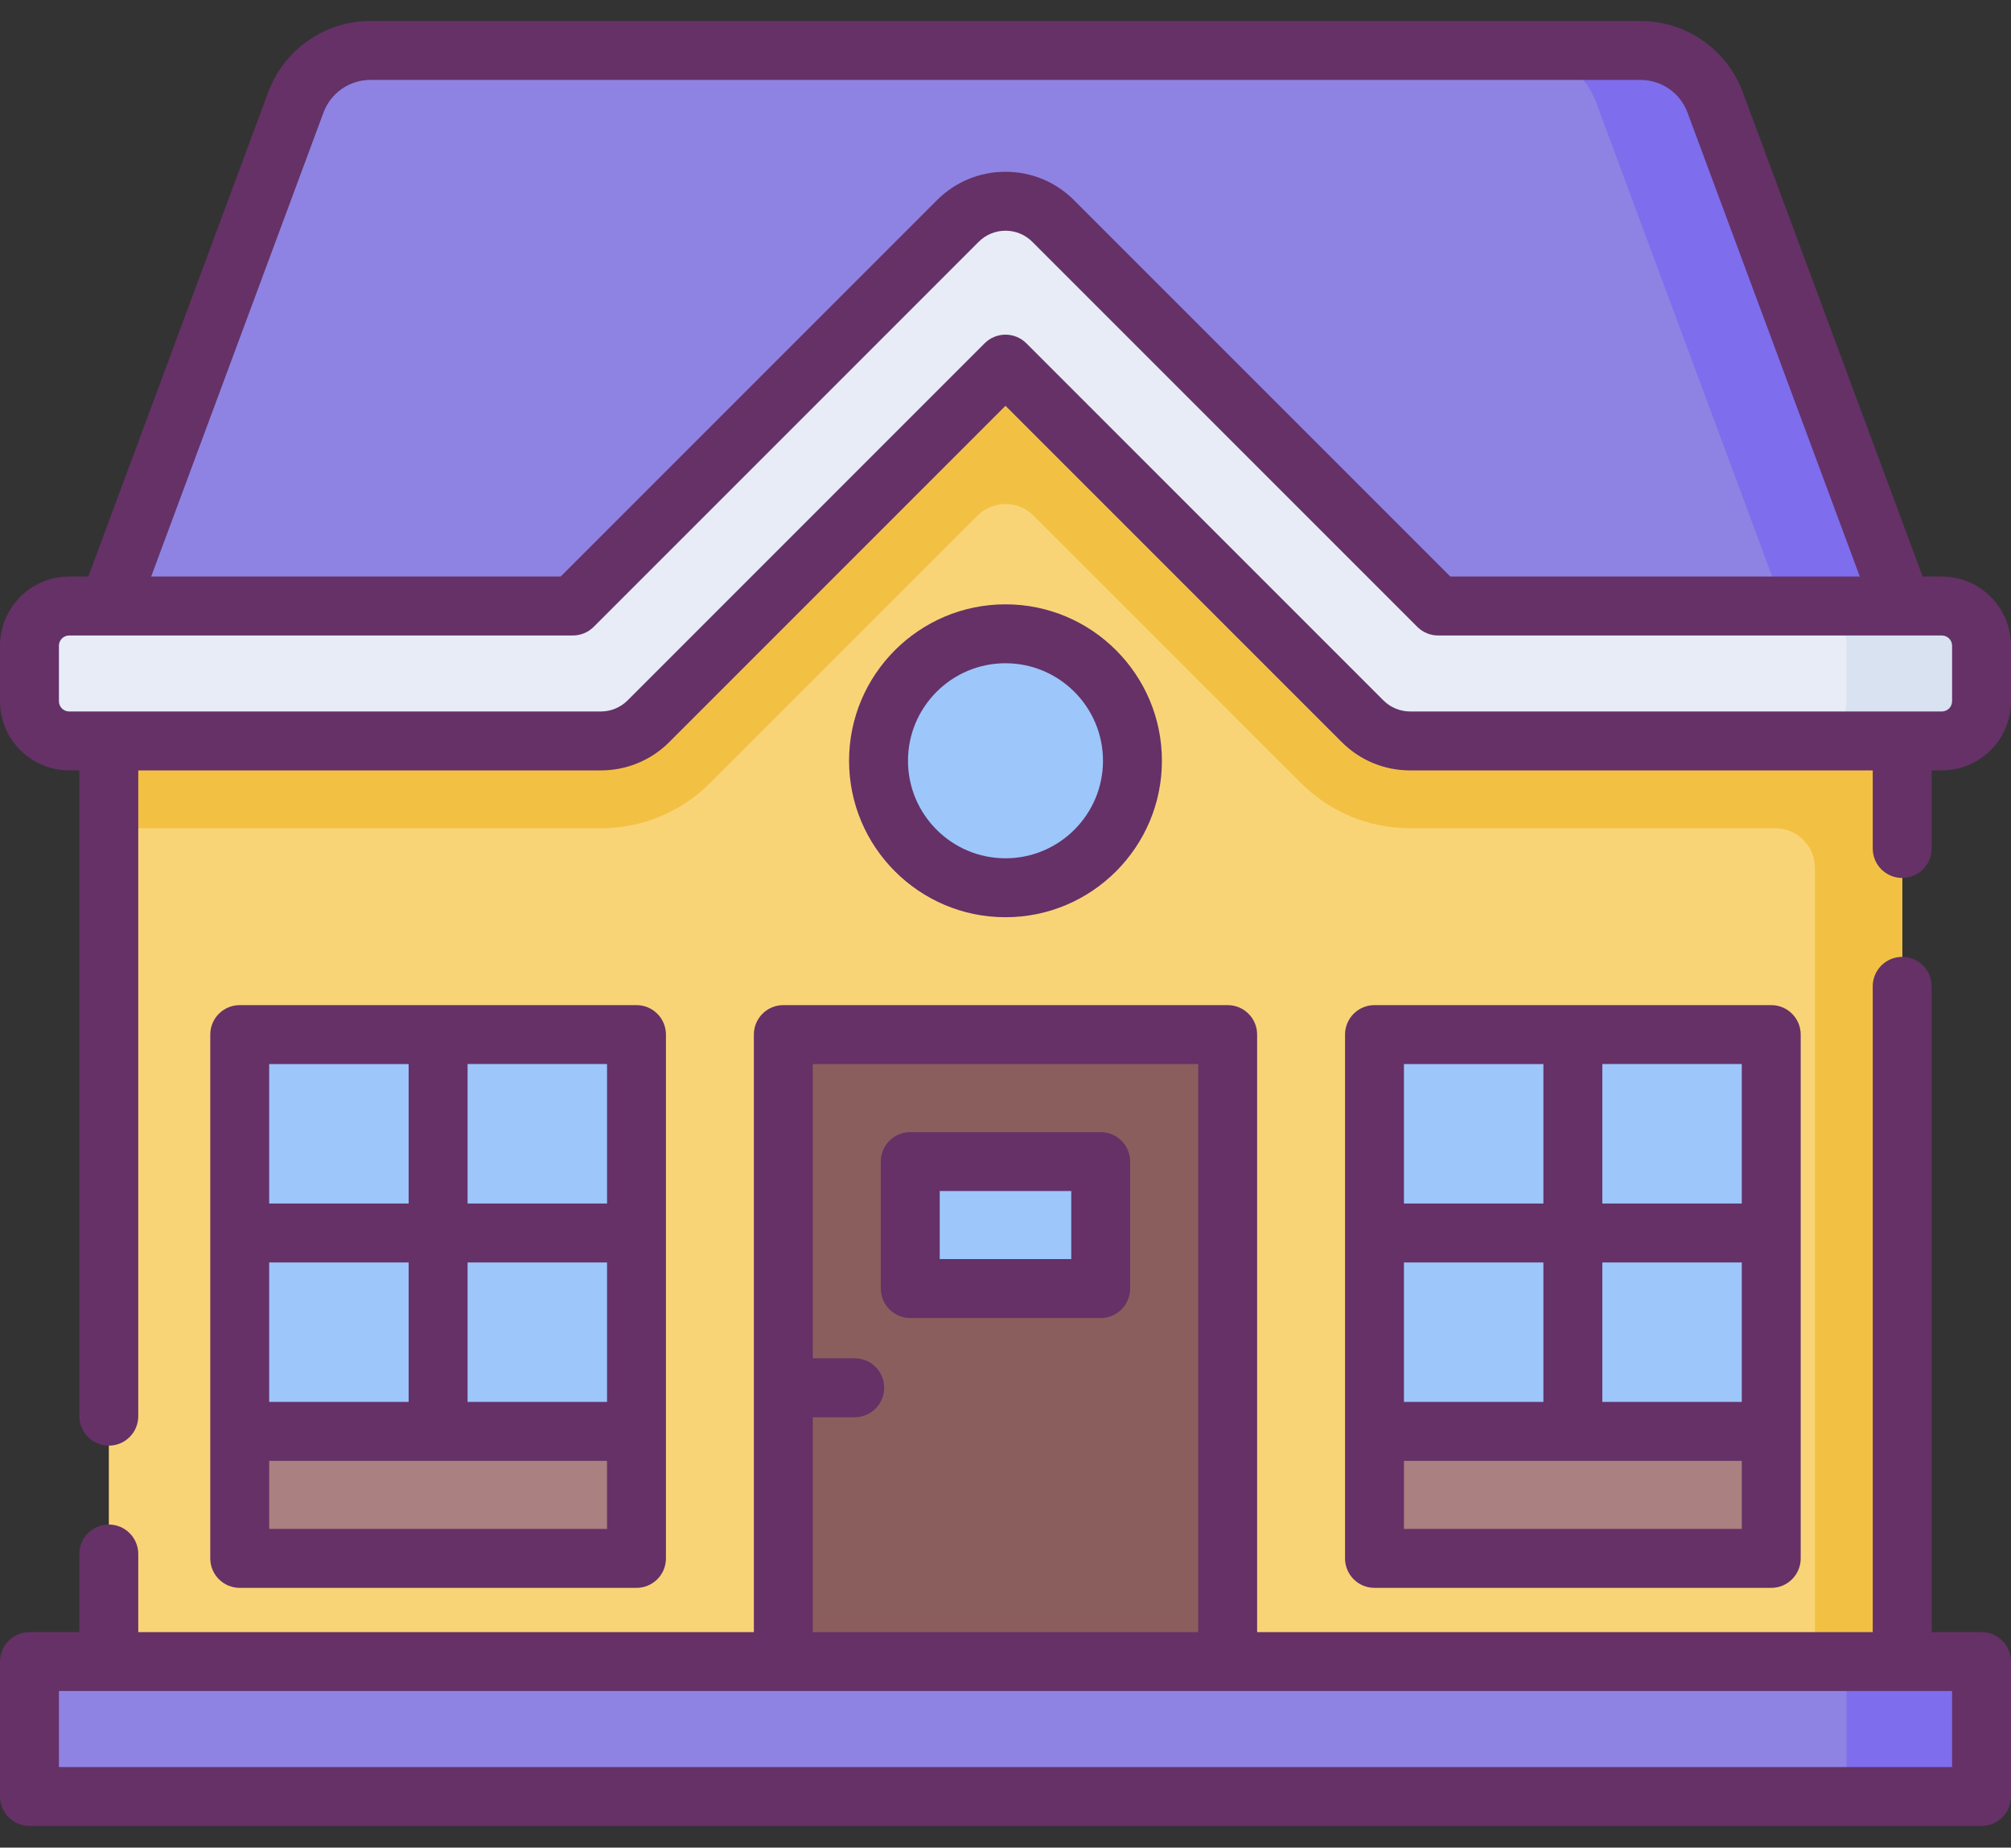 <svg width="86" height="79" viewBox="0 0 86 79" fill="none" xmlns="http://www.w3.org/2000/svg">
<rect x="0" y="0" width="86" height="79" fill="#333333" stroke="none"/>
<path d="M43.001 15.569L58.275 30.837C58.816 31.377 59.549 31.681 60.314 31.681H81.347V71.046H4.654V31.681H25.687C26.452 31.681 27.185 31.377 27.726 30.837L43.001 15.569Z" fill="#F9D477"/>
<path d="M60.314 31.681C59.55 31.681 58.816 31.377 58.275 30.837L43.001 15.569L27.726 30.837C27.185 31.377 26.452 31.681 25.687 31.681H4.654V35.414H25.694C27.461 35.414 29.123 34.725 30.373 33.476L41.801 22.048C42.463 21.385 43.538 21.385 44.2 22.048L55.628 33.475C56.878 34.725 58.54 35.414 60.307 35.414H75.917C76.854 35.414 77.614 36.173 77.614 37.111V71.046H81.347V31.681H60.314Z" fill="#F2C143"/>
<path d="M40.961 9.45C42.087 8.323 43.914 8.323 45.04 9.45L61.502 25.912H81.347L73.346 4.369C72.852 3.04 71.583 2.157 70.165 2.157H15.837C14.418 2.157 13.149 3.039 12.655 4.369L4.654 25.912H24.499L40.961 9.45Z" fill="#8E83E2"/>
<path d="M73.345 4.369C72.851 3.04 71.582 2.157 70.164 2.157H65.073C66.492 2.157 67.761 3.039 68.255 4.369L76.256 25.912H81.346L73.345 4.369Z" fill="#7E6DEC"/>
<path d="M84.74 29.984C84.74 30.921 83.981 31.681 83.043 31.681H60.307C59.542 31.681 58.808 31.377 58.267 30.836L43 15.569L27.733 30.836C27.192 31.377 26.458 31.681 25.693 31.681H2.957C2.019 31.681 1.26 30.921 1.26 29.984V27.609C1.26 26.672 2.019 25.912 2.957 25.912H24.498L40.961 9.45C42.087 8.323 43.913 8.323 45.04 9.45L61.502 25.912H83.044C83.981 25.912 84.74 26.672 84.74 27.609V29.984H84.74Z" fill="#E7ECF6"/>
<path d="M83.043 25.912H77.274C78.211 25.912 78.971 26.671 78.971 27.608V29.984C78.971 30.921 78.211 31.681 77.274 31.681H83.043C83.98 31.681 84.74 30.921 84.74 29.984V27.608C84.74 26.671 83.98 25.912 83.043 25.912Z" fill="#D8E2F1"/>
<path d="M58.78 44.237H75.748V61.204H58.78V44.237Z" fill="#9DC6FB"/>
<path d="M58.78 61.204H75.748V66.634H58.78V61.204Z" fill="#AA8080"/>
<path d="M10.253 44.237H27.22V61.204H10.253V44.237Z" fill="#9DC6FB"/>
<path d="M10.253 61.204H27.22V66.634H10.253V61.204Z" fill="#AA8080"/>
<path d="M33.498 44.237H52.502V71.046H33.498V44.237Z" fill="#8B5E5E"/>
<path d="M38.927 49.666H47.072V55.096H38.927V49.666Z" fill="#9DC6FB"/>
<path d="M42.999 37.959C45.998 37.959 48.429 35.528 48.429 32.529C48.429 29.53 45.998 27.1 42.999 27.1C40.001 27.1 37.57 29.53 37.57 32.529C37.57 35.528 40.001 37.959 42.999 37.959Z" fill="#9DC6FB"/>
<path d="M1.26 71.045H84.74V76.814H1.26V71.045Z" fill="#8E83E2"/>
<path d="M78.971 71.045H84.74V76.814H78.971V71.045Z" fill="#7E6DEC"/>
<path d="M83.043 24.652H82.222L74.526 3.931C73.852 2.116 72.099 0.897 70.164 0.897H15.836C13.901 0.897 12.148 2.116 11.474 3.931L3.777 24.652H2.957C1.326 24.652 0 25.978 0 27.609V29.984C0 31.614 1.326 32.941 2.957 32.941H3.394V60.553C3.394 61.249 3.958 61.813 4.653 61.813C5.349 61.813 5.913 61.249 5.913 60.553V32.941H25.693C26.8 32.941 27.841 32.51 28.624 31.727L43 17.35L57.377 31.727C58.159 32.51 59.2 32.941 60.307 32.941H80.087V36.28C80.087 36.976 80.651 37.54 81.347 37.54C82.043 37.54 82.606 36.976 82.606 36.28V32.941H83.043C84.674 32.941 86 31.614 86 29.984V27.608C86 25.978 84.674 24.652 83.043 24.652ZM13.836 4.808C14.145 3.976 14.948 3.417 15.836 3.417H70.164C71.051 3.417 71.855 3.976 72.164 4.808L79.535 24.652H62.023L45.93 8.559C45.148 7.776 44.107 7.345 43 7.345C41.893 7.345 40.852 7.776 40.069 8.559L23.976 24.652H6.465L13.836 4.808ZM83.48 29.984C83.48 30.225 83.284 30.421 83.043 30.421H60.307C59.873 30.421 59.465 30.252 59.158 29.945L43.891 14.678C43.654 14.442 43.334 14.309 43 14.309C42.666 14.309 42.345 14.442 42.109 14.678L26.842 29.945C26.535 30.252 26.127 30.421 25.693 30.421H2.957C2.716 30.421 2.52 30.225 2.52 29.984V27.609C2.52 27.368 2.716 27.172 2.957 27.172H24.498C24.832 27.172 25.153 27.039 25.389 26.803L41.851 10.341C42.158 10.034 42.566 9.865 43 9.865C43.434 9.865 43.842 10.034 44.149 10.341L60.611 26.803C60.847 27.039 61.168 27.172 61.502 27.172H83.044C83.285 27.172 83.481 27.368 83.481 27.609V29.984H83.48Z" fill="#653167"/>
<path d="M75.747 67.894C76.443 67.894 77.007 67.33 77.007 66.634V44.237C77.007 43.541 76.443 42.977 75.747 42.977H58.779C58.084 42.977 57.52 43.541 57.52 44.237V66.634C57.52 67.33 58.084 67.894 58.779 67.894H75.747ZM74.487 59.944H68.523V53.98H74.487V59.944ZM66.003 59.944H60.039V53.98H66.003V59.944ZM74.487 65.374H60.039V62.464H74.487V65.374ZM74.487 51.461H68.523V45.496H74.487V51.461ZM66.003 45.497V51.461H60.039V45.497H66.003Z" fill="#653167"/>
<path d="M27.22 67.894C27.915 67.894 28.479 67.33 28.479 66.634V44.237C28.479 43.541 27.915 42.977 27.22 42.977H10.252C9.556 42.977 8.992 43.541 8.992 44.237V66.634C8.992 67.33 9.556 67.894 10.252 67.894H27.22ZM25.96 59.944H19.996V53.98H25.96V59.944ZM17.476 59.944H11.512V53.98H17.476V59.944ZM25.96 65.374H11.512V62.464H25.96V65.374ZM25.96 51.461H19.996V45.496H25.96V51.461ZM17.476 45.497V51.461H11.512V45.497H17.476Z" fill="#653167"/>
<path d="M47.072 48.407H38.927C38.231 48.407 37.667 48.971 37.667 49.666V55.096C37.667 55.792 38.231 56.356 38.927 56.356H47.072C47.768 56.356 48.331 55.792 48.331 55.096V49.666C48.331 48.971 47.768 48.407 47.072 48.407ZM45.812 53.836H40.187V50.926H45.812V53.836Z" fill="#653167"/>
<path d="M49.689 32.529C49.689 28.841 46.688 25.84 42.999 25.84C39.311 25.84 36.31 28.841 36.31 32.529C36.31 36.218 39.311 39.219 42.999 39.219C46.688 39.219 49.689 36.218 49.689 32.529ZM38.83 32.529C38.83 30.23 40.7 28.359 42.999 28.359C45.299 28.359 47.169 30.23 47.169 32.529C47.169 34.828 45.299 36.699 42.999 36.699C40.7 36.699 38.83 34.828 38.83 32.529Z" fill="#653167"/>
<path d="M84.74 69.786H82.606V42.173C82.606 41.478 82.043 40.914 81.347 40.914C80.651 40.914 80.087 41.478 80.087 42.173V69.786H53.761V44.237C53.761 43.541 53.198 42.977 52.502 42.977H33.498C32.802 42.977 32.238 43.541 32.238 44.237V69.786H5.913V66.446C5.913 65.75 5.349 65.186 4.653 65.186C3.957 65.186 3.393 65.75 3.393 66.446V69.786H1.26C0.564 69.786 0 70.35 0 71.045V76.814C0 77.51 0.564 78.074 1.26 78.074H84.74C85.436 78.074 86 77.51 86 76.814V71.045C86 70.35 85.436 69.786 84.74 69.786ZM34.758 60.598H36.552C37.248 60.598 37.812 60.034 37.812 59.338C37.812 58.642 37.248 58.078 36.552 58.078H34.758V45.497H51.242V69.786H34.758V60.598ZM83.48 75.555H2.52V72.305H83.48V75.555Z" fill="#653167"/>
</svg>
